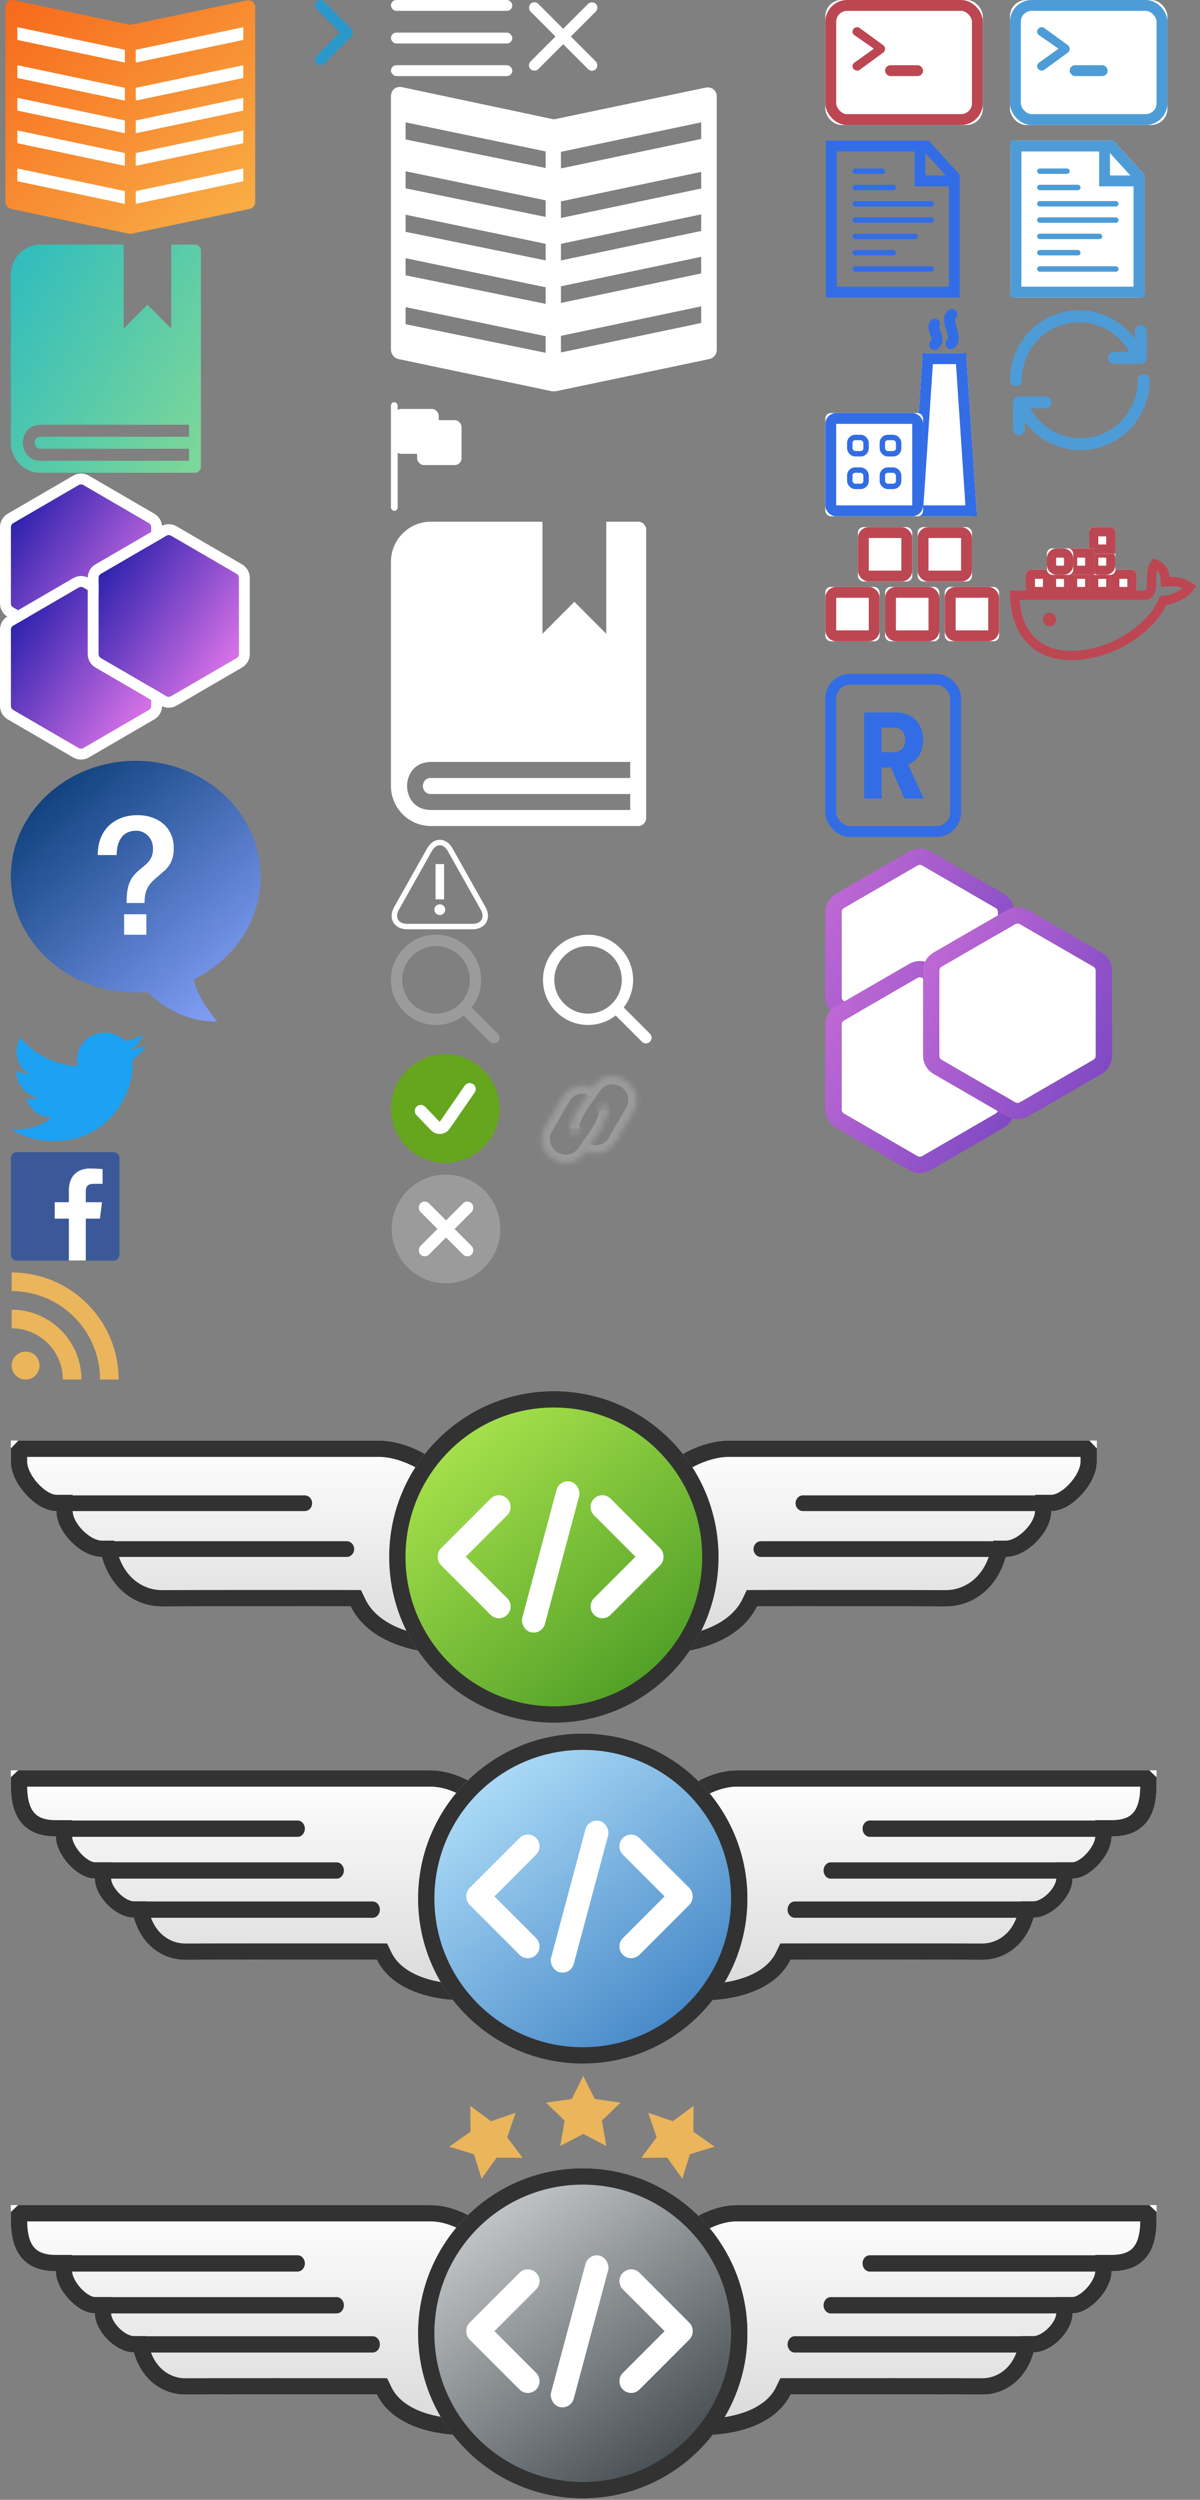 <?xml version="1.0" encoding="UTF-8"?>
<svg width="221px" height="460px" viewBox="0 0 221 460" version="1.1" xmlns="http://www.w3.org/2000/svg" xmlns:xlink="http://www.w3.org/1999/xlink">
    <rect x="0" y="0" width="221" height="460" fill="#808080" stroke="none"/>
    <!-- Generator: Sketch 46.2 (44496) - http://www.bohemiancoding.com/sketch -->
    <title>Group 3</title>
    <desc>Created with Sketch.</desc>
    <defs>
        <linearGradient x1="149.866%" y1="156.928%" x2="6.309%" y2="0%" id="linearGradient-1">
            <stop stop-color="#FAD961" offset="0%"></stop>
            <stop stop-color="#F76B1C" offset="100%"></stop>
        </linearGradient>
        <linearGradient x1="0%" y1="15.278%" x2="100%" y2="84.722%" id="linearGradient-2">
            <stop stop-color="#33BDBC" offset="0%"></stop>
            <stop stop-color="#7AD699" offset="100%"></stop>
        </linearGradient>
        <linearGradient x1="0%" y1="4.08%" x2="80.439%" y2="95.92%" id="linearGradient-3">
            <stop stop-color="#01356D" offset="0%"></stop>
            <stop stop-color="#7F9CF3" offset="100%"></stop>
        </linearGradient>
        <linearGradient x1="11.823%" y1="37.5%" x2="94.182%" y2="59.247%" id="linearGradient-4">
            <stop stop-color="#3023AE" offset="0%"></stop>
            <stop stop-color="#D571E6" offset="100%"></stop>
        </linearGradient>
        <linearGradient x1="11.823%" y1="12.319%" x2="94.182%" y2="77.875%" id="linearGradient-5">
            <stop stop-color="#3023AE" offset="0%"></stop>
            <stop stop-color="#D571E6" offset="100%"></stop>
        </linearGradient>
        <linearGradient x1="50%" y1="0%" x2="50%" y2="100%" id="linearGradient-6">
            <stop stop-color="#FFFFFF" offset="0%"></stop>
            <stop stop-color="#D8D8D8" offset="100%"></stop>
        </linearGradient>
        <linearGradient x1="10.574%" y1="37.5%" x2="91.484%" y2="62.5%" id="linearGradient-7">
            <stop stop-color="#B4EC51" offset="0%"></stop>
            <stop stop-color="#429321" offset="100%"></stop>
        </linearGradient>
        <linearGradient x1="10.574%" y1="0.58%" x2="91.484%" y2="99.42%" id="linearGradient-8">
            <stop stop-color="#B4EC51" offset="0%"></stop>
            <stop stop-color="#429321" offset="100%"></stop>
        </linearGradient>
        <linearGradient x1="90.998%" y1="62.5%" x2="10.049%" y2="37.5%" id="linearGradient-9">
            <stop stop-color="#3479BF" offset="0%"></stop>
            <stop stop-color="#BDE9FF" offset="100%"></stop>
        </linearGradient>
        <linearGradient x1="90.998%" y1="99.873%" x2="10.049%" y2="0.127%" id="linearGradient-10">
            <stop stop-color="#3479BF" offset="0%"></stop>
            <stop stop-color="#BDE9FF" offset="100%"></stop>
        </linearGradient>
        <linearGradient x1="89.955%" y1="62.5%" x2="14.933%" y2="37.5%" id="linearGradient-11">
            <stop stop-color="#313A3F" offset="0%"></stop>
            <stop stop-color="#D5D7D8" offset="100%"></stop>
        </linearGradient>
        <linearGradient x1="89.955%" y1="99.873%" x2="14.933%" y2="0.127%" id="linearGradient-12">
            <stop stop-color="#313A3F" offset="0%"></stop>
            <stop stop-color="#D5D7D8" offset="100%"></stop>
        </linearGradient>
        <linearGradient x1="230.326%" y1="159.923%" x2="-18.642%" y2="11.057%" id="linearGradient-13">
            <stop stop-color="#3023AE" offset="0%"></stop>
            <stop stop-color="#C86DD7" offset="100%"></stop>
        </linearGradient>
        <path d="M12.839,5.347 C12.839,5.332 12.839,5.317 12.839,5.302 L10.492,1.371 C9.789,0.965 9.023,0.771 8.271,0.771 L8.261,0.771 C6.781,0.772 5.359,1.52 4.582,2.866 L1.332,8.495 C0.158,10.528 0.902,13.155 2.992,14.362 C5.083,15.569 7.73,14.9 8.903,12.867 C10.142,11.147 10.96,9.962 11.356,9.312 C12.466,7.492 12.838,6.349 12.839,5.355 L12.839,5.347 L12.839,5.347 Z" id="path-14"></path>
        <path d="M1.1,1.943 C1.514,1.943 1.85,1.597 1.85,1.171 C1.85,0.745 1.514,0.143 1.1,0.143 C0.686,0.143 0.35,0.745 0.35,1.171 C0.35,1.597 0.686,1.943 1.1,1.943 Z" id="path-16"></path>
        <path d="M12.225,4.422 C12.223,2.926 11.424,1.456 10.008,0.638 C7.917,-0.569 5.27,0.1 4.097,2.133 C2.858,3.853 2.04,5.038 1.644,5.688 C0.514,7.541 0.149,8.691 0.161,9.698 L2.508,13.629 C3.211,14.035 3.978,14.229 4.73,14.229 L4.739,14.229 C6.219,14.228 7.641,13.48 8.418,12.134 L11.668,6.505 C12.045,5.853 12.224,5.14 12.225,4.433 L12.225,4.422 L12.225,4.422 Z" id="path-18"></path>
        <path d="M0.908,0.057 C0.494,0.057 0.158,0.403 0.158,0.829 C0.158,1.255 0.494,1.857 0.908,1.857 C1.323,1.857 1.658,1.255 1.658,0.829 C1.658,0.403 1.323,0.057 0.908,0.057 Z" id="path-20"></path>
    </defs>
    <g id="Page-1" stroke="none" stroke-width="1" fill="none" fill-rule="evenodd">
        <g id="Group-3" transform="translate(1, 0)">
            <g id="Group-2">
                <g id="main_spritesheet">
                    <g id="Group-12" fill-rule="nonzero">
                        <path d="M44.467,0.088 L23,4.581 L1.533,0.023 C0.645,-0.128 0,0.473 0,1.326 L0,37.14 C0,37.726 0.447,38.312 1.022,38.442 L22.744,43 L22.744,43 C22.895,43 23.091,43 23.256,43 L23.256,43 L44.978,38.442 C45.552,38.312 46,37.791 46,37.14 L46,1.326 C46,0.557 45.36,-0.063 44.467,0.088 Z" id="Shape" fill="url(#linearGradient-1)"></path>
                        <g id="Group-5" transform="translate(24, 5)" fill="#FFFFFF">
                            <polygon id="Path" points="19.806 15.35 0 19.517 0 17.167 19.806 13"></polygon>
                            <polygon id="Path-Copy-3" points="19.806 21.35 0 25.517 0 23.167 19.806 19"></polygon>
                            <polygon id="Path-Copy-4" points="19.806 28.35 0 32.517 0 30.167 19.806 26"></polygon>
                            <polygon id="Path-Copy" points="19.806 9.35 0 13.517 0 11.167 19.806 7"></polygon>
                            <polygon id="Path-Copy-2" points="19.806 2.35 0 6.517 0 4.167 19.806 0"></polygon>
                        </g>
                        <g id="Group-5" transform="translate(12, 21.5) scale(-1, 1) translate(-12, -21.5) translate(2, 5)" fill="#FFFFFF">
                            <polygon id="Path" points="19.806 15.35 0 19.517 0 17.167 19.806 13"></polygon>
                            <polygon id="Path-Copy-3" points="19.806 21.35 0 25.517 0 23.167 19.806 19"></polygon>
                            <polygon id="Path-Copy-4" points="19.806 28.35 0 32.517 0 30.167 19.806 26"></polygon>
                            <polygon id="Path-Copy" points="19.806 9.35 0 13.517 0 11.167 19.806 7"></polygon>
                            <polygon id="Path-Copy-2" points="19.806 2.35 0 6.517 0 4.167 19.806 0"></polygon>
                        </g>
                    </g>
                    <path d="M34.906,45 L30.531,45 L30.531,60.474 L26.156,56.053 L21.781,60.474 L21.781,45 L6.469,45 C3.461,45 1,47.487 1,50.526 L1,81.474 C1,84.513 3.461,87 6.469,87 L34.906,87 C35.508,87 36,86.503 36,85.895 C36,75.877 36,69.206 36,46.105 C36,45.497 35.508,45 34.906,45 Z M33.812,80.368 L6.469,80.368 C5.023,80.368 5.021,82.579 6.469,82.579 L33.812,82.579 L33.812,84.789 L6.469,84.789 C2.133,84.789 2.125,78.158 6.469,78.158 L33.812,78.158 L33.812,80.368 Z" id="Shape" fill="url(#linearGradient-2)" fill-rule="nonzero"></path>
                    <g id="Group-4" transform="translate(1, 140)" fill-rule="nonzero">
                        <path d="M46,21.329 C46,9.55 35.702,0 23,0 C10.297,0 0,9.55 0,21.329 C0,33.109 10.297,42.658 23,42.658 C23.735,42.658 24.46,42.623 25.177,42.56 C27.388,44.743 31.764,48.037 38.025,48 C38.025,48 34.181,43.581 33.727,40.196 C41.024,36.621 46,29.516 46,21.329" id="Path" fill="url(#linearGradient-3)"></path>
                        <path d="M20.86,28.238 L24.956,28.238 L24.956,32 L20.86,32 L20.86,28.238 Z M16,17.343 C16,16.24 16.168,15.237 16.504,14.334 C16.841,13.431 17.33,12.658 17.972,12.016 C18.614,11.374 19.388,10.878 20.295,10.527 C21.202,10.176 22.215,10 23.336,10 C24.274,10 25.145,10.135 25.95,10.406 C26.755,10.677 27.458,11.068 28.059,11.58 C28.66,12.092 29.134,12.729 29.48,13.491 C29.827,14.254 30,15.116 30,16.079 C30,16.782 29.924,17.389 29.771,17.9 C29.618,18.412 29.414,18.853 29.159,19.224 C28.905,19.596 28.614,19.927 28.288,20.218 C27.962,20.508 27.636,20.794 27.31,21.075 C26.923,21.396 26.566,21.707 26.24,22.008 C25.914,22.309 25.629,22.645 25.384,23.016 C25.14,23.388 24.951,23.824 24.819,24.326 C24.686,24.827 24.62,25.439 24.62,26.161 L21.319,26.161 C21.319,25.279 21.365,24.531 21.456,23.919 C21.548,23.307 21.696,22.771 21.9,22.309 C22.103,21.848 22.353,21.441 22.648,21.09 C22.944,20.739 23.295,20.393 23.703,20.052 C24.029,19.771 24.34,19.51 24.635,19.269 C24.931,19.029 25.196,18.763 25.43,18.472 C25.664,18.181 25.848,17.855 25.98,17.494 C26.113,17.133 26.179,16.701 26.179,16.2 C26.179,15.598 26.072,15.081 25.858,14.65 C25.644,14.218 25.384,13.872 25.079,13.611 C24.773,13.351 24.447,13.16 24.1,13.04 C23.754,12.919 23.448,12.859 23.183,12.859 C21.92,12.859 20.988,13.265 20.386,14.078 C19.785,14.891 19.485,15.979 19.485,17.343 L16,17.343 Z" id="?" fill="#FFFFFF"></path>
                    </g>
                    <g id="Group-2" transform="translate(0, 88)">
                        <g id="Polygon">
                            <g id="path-5-link" transform="translate(1, 1)" fill="url(#linearGradient-5)">
                                <path d="M13.356,0.252 L25.417,7.261 L25.417,7.261 C25.682,7.416 25.845,7.699 25.845,8.006 L25.845,22.036 L25.845,22.036 C25.845,22.342 25.682,22.626 25.417,22.78 L13.356,29.79 L13.356,29.79 C13.088,29.946 12.757,29.946 12.49,29.79 L0.429,22.78 L0.429,22.78 C0.163,22.626 1.59872116e-14,22.342 1.33226763e-14,22.036 L3.55271368e-15,8.006 L3.55271368e-15,8.006 C3.55271368e-15,7.699 0.163,7.416 0.429,7.261 L12.49,0.252 L12.49,0.252 C12.757,0.096 13.088,0.096 13.356,0.252 Z" id="path-5"></path>
                            </g>
                            <path d="M14.858,0.387 L26.919,7.397 C27.493,7.73 27.845,8.343 27.845,9.006 L27.845,23.036 C27.845,23.699 27.493,24.312 26.919,24.645 L14.858,31.655 C14.28,31.991 13.566,31.991 12.987,31.655 L0.926,24.645 C0.353,24.312 0,23.699 0,23.036 L0,9.006 C0,8.343 0.353,7.73 0.926,7.397 L12.987,0.387 C13.566,0.051 14.28,0.051 14.858,0.387 Z" id="Shape" stroke="#FFFFFF" stroke-width="2"></path>
                        </g>
                        <g id="Polygon-Copy-2" transform="translate(0, 18)">
                            <g id="path-6-link" transform="translate(1, 1)" fill="url(#linearGradient-5)">
                                <path d="M13.356,1.114 L25.417,8.124 L25.417,8.124 C25.682,8.278 25.845,8.562 25.845,8.869 L25.845,22.898 L25.845,22.898 C25.845,23.205 25.682,23.489 25.417,23.643 L13.356,30.653 L13.356,30.653 C13.088,30.809 12.757,30.809 12.49,30.653 L0.429,23.643 L0.429,23.643 C0.163,23.489 1.19904087e-14,23.205 1.19904087e-14,22.898 L3.55271368e-15,8.869 L3.99680289e-15,8.869 C3.99680289e-15,8.562 0.163,8.278 0.429,8.124 L12.49,1.114 L12.49,1.114 C12.757,0.959 13.088,0.959 13.356,1.114 Z" id="path-6"></path>
                            </g>
                            <path d="M14.858,1.25 L26.919,8.26 C27.493,8.593 27.845,9.206 27.845,9.869 L27.845,23.898 C27.845,24.562 27.493,25.175 26.919,25.508 L14.858,32.518 C14.28,32.854 13.566,32.854 12.987,32.518 L0.926,25.508 C0.353,25.175 0,24.562 0,23.898 L0,9.869 C0,9.206 0.353,8.593 0.926,8.26 L12.987,1.25 C13.566,0.914 14.28,0.914 14.858,1.25 Z" id="Shape" stroke="#FFFFFF" stroke-width="2"></path>
                        </g>
                        <g id="Polygon-Copy" transform="translate(16, 9)">
                            <g id="path-7-link" transform="translate(1, 1)" fill="url(#linearGradient-5)">
                                <path d="M13.509,0.575 L25.571,7.584 L25.571,7.584 C25.836,7.739 25.999,8.022 25.999,8.329 L25.999,22.359 L25.999,22.359 C25.999,22.665 25.836,22.949 25.571,23.103 L13.509,30.113 L13.509,30.113 C13.242,30.269 12.911,30.269 12.644,30.113 L0.582,23.103 L0.582,23.103 C0.317,22.949 0.154,22.665 0.154,22.359 L0.154,8.329 L0.154,8.329 C0.154,8.022 0.317,7.739 0.582,7.584 L12.644,0.575 L12.644,0.575 C12.911,0.419 13.242,0.419 13.509,0.575 Z" id="path-7"></path>
                            </g>
                            <path d="M15.012,0.71 L27.073,7.72 C27.646,8.053 27.999,8.666 27.999,9.329 L27.999,23.359 C27.999,24.022 27.646,24.635 27.073,24.968 L15.012,31.978 C14.434,32.314 13.719,32.314 13.141,31.978 L1.08,24.968 C0.507,24.635 0.154,24.022 0.154,23.359 L0.154,9.329 C0.154,8.666 0.507,8.053 1.08,7.72 L13.141,0.71 C13.719,0.374 14.434,0.374 15.012,0.71 Z" id="Shape" stroke="#FFFFFF" stroke-width="2"></path>
                        </g>
                    </g>
                    <g id="Group-3" transform="translate(0, 256)">
                        <g id="Group" transform="translate(158, 29.085) scale(-1, 1) translate(-158, -29.085) translate(114, 9.085)">
                            <g id="Path-2-Copy" transform="translate(44.041, 20) scale(-1, 1) translate(-44.041, -20) translate(0.541, 0)">
                                <g id="path-9-link" fill="url(#linearGradient-6)">
                                    <path d="M86.54,0 C58.237,1.41751928e-13 23.314,0 18.798,0 C14.282,0 7.672,2.729 3.155,8.569 C10.348,16.763 9.693,14.451 0.001,39.046 C10.651,40.135 20.562,37.553 23.959,30.5 C28.669,30.479 58.153,30.5 58.782,30.521 C62.024,30.5 67.83,28.553 69.766,21.415 C73.637,21.415 78.154,16.87 78.153,12.979 C82.024,12.979 86.54,7.787 86.54,3.894 C86.54,3.461 86.54,3.245 86.54,3.245 C86.54,2.86 86.54,1.779 86.54,0 Z" id="path-9"></path>
                                </g>
                                <path d="M84.52,1.5 C78.771,1.5 78.084,1.5 70.937,1.5 L18.798,1.5 C14.442,1.5 8.954,4.141 5.123,8.537 C7.992,11.805 7.691,11.474 8.343,12.553 C9.346,14.21 9.674,15.811 9.397,17.858 C9.153,19.658 8.461,21.832 6.992,25.605 C6.495,26.881 3.766,33.646 2.143,37.714 C12.082,38.301 19.916,35.436 22.608,29.849 L23.015,29.004 L23.953,29 C28.521,28.98 58.147,28.999 58.773,29.021 C62.819,28.995 66.881,26.321 68.318,21.022 L68.618,19.915 L69.766,19.915 C72.806,19.915 76.654,16.044 76.653,12.979 L76.652,11.479 L78.153,11.479 C81.072,11.479 85.04,7.088 85.04,3.894 L85.04,3.245 C85.04,2.747 85.04,2.517 85.04,2.05 L84.52,1.5 Z" id="Shape" stroke="#323232" stroke-width="3"></path>
                            </g>
                            <path d="M62.871,18.521 L20.419,18.521 C19.671,18.521 19.065,19.168 19.065,19.966 C19.065,20.764 19.671,21.411 20.419,21.411 L62.871,21.411 C63.619,21.411 64.226,20.764 64.226,19.966 C64.226,19.168 63.619,18.521 62.871,18.521 Z" id="Path-3-Copy-3" fill="#323232" fill-rule="nonzero" transform="translate(41.645, 19.966) scale(-1, 1) translate(-41.645, -19.966) "></path>
                            <path d="M55.129,10.085 L12.677,10.085 C11.929,10.085 11.323,10.732 11.323,11.53 C11.323,12.328 11.929,12.975 12.677,12.975 L55.129,12.975 C55.877,12.975 56.484,12.328 56.484,11.53 C56.484,10.732 55.877,10.085 55.129,10.085 Z" id="Path-3-Copy-4" fill="#323232" fill-rule="nonzero" transform="translate(33.903, 11.53) scale(-1, 1) translate(-33.903, -11.53) "></path>
                        </g>
                        <g id="Group" transform="translate(0, 9.085)">
                            <g id="Path-2-Copy" transform="translate(44.039, 20) scale(-1, 1) translate(-44.039, -20) translate(0.539, 0)">
                                <g id="path-10-link" fill="url(#linearGradient-6)">
                                    <path d="M86.539,0 C58.236,1.41751928e-13 23.313,0 18.797,0 C14.281,0 7.671,2.729 3.155,8.569 C10.347,16.763 9.693,14.451 3.12638804e-13,39.046 C10.651,40.135 20.561,37.553 23.959,30.5 C28.668,30.479 58.152,30.5 58.781,30.521 C62.023,30.5 67.83,28.553 69.765,21.415 C73.636,21.415 78.153,16.87 78.152,12.979 C82.023,12.979 86.539,7.787 86.539,3.894 C86.539,3.461 86.539,3.245 86.539,3.245 C86.539,2.86 86.539,1.779 86.539,0 Z" id="path-10"></path>
                                </g>
                                <path d="M84.519,1.5 C78.77,1.5 78.083,1.5 70.936,1.5 L18.797,1.5 C14.441,1.5 8.954,4.141 5.122,8.537 C7.991,11.805 7.69,11.474 8.343,12.553 C9.346,14.21 9.673,15.811 9.396,17.858 C9.152,19.658 8.46,21.832 6.991,25.605 C6.494,26.881 3.765,33.646 2.142,37.714 C12.081,38.301 19.916,35.436 22.607,29.849 L23.014,29.004 L23.952,29 C28.521,28.98 58.146,28.999 58.772,29.021 C62.819,28.995 66.881,26.321 68.317,21.022 L68.618,19.915 L69.765,19.915 C72.805,19.915 76.653,16.044 76.652,12.979 L76.652,11.479 L78.152,11.479 C81.071,11.479 85.039,7.088 85.039,3.894 L85.039,3.245 C85.039,2.747 85.039,2.517 85.039,2.05 L84.519,1.5 Z" id="Shape" stroke="#323232" stroke-width="3"></path>
                            </g>
                            <path d="M62.871,18.521 L20.419,18.521 C19.671,18.521 19.065,19.168 19.065,19.966 C19.065,20.764 19.671,21.411 20.419,21.411 L62.871,21.411 C63.619,21.411 64.226,20.764 64.226,19.966 C64.226,19.168 63.619,18.521 62.871,18.521 Z" id="Path-3-Copy-3" fill="#323232" fill-rule="nonzero" transform="translate(41.645, 19.966) scale(-1, 1) translate(-41.645, -19.966) "></path>
                            <path d="M55.129,10.085 L12.677,10.085 C11.929,10.085 11.323,10.732 11.323,11.53 C11.323,12.328 11.929,12.975 12.677,12.975 L55.129,12.975 C55.877,12.975 56.484,12.328 56.484,11.53 C56.484,10.732 55.877,10.085 55.129,10.085 Z" id="Path-3-Copy-4" fill="#323232" fill-rule="nonzero" transform="translate(33.903, 11.53) scale(-1, 1) translate(-33.903, -11.53) "></path>
                        </g>
                        <g id="Oval" transform="translate(70, 0)">
                            <g id="path-12-link" fill="url(#linearGradient-8)">
                                <ellipse id="path-12" cx="31" cy="30.497" rx="30.32" ry="30.497"></ellipse>
                            </g>
                            <ellipse stroke="#323232" stroke-width="3" cx="31" cy="30.497" rx="28.82" ry="28.997"></ellipse>
                        </g>
                        <g id="Group-2" transform="translate(78.71, 15.574)" fill-rule="nonzero" fill="#FFFFFF">
                            <path d="M6.061,14.886 L13.694,7.254 C14.537,6.411 14.537,5.043 13.694,4.2 L13.694,4.2 L13.694,4.2 C12.85,3.357 11.483,3.357 10.639,4.2 L10.639,4.2 L1.531,13.309 C1.096,13.743 0.885,14.317 0.899,14.886 C0.885,15.456 1.096,16.029 1.531,16.464 L10.639,25.573 L10.639,25.573 C11.483,26.416 12.85,26.416 13.694,25.573 L13.694,25.573 L13.694,25.573 C14.537,24.729 14.537,23.362 13.694,22.518 L6.061,14.886 Z" id="Combined-Shape"></path>
                            <path d="M34.218,14.886 L41.85,7.254 C42.694,6.411 42.694,5.043 41.85,4.2 L41.85,4.2 L41.85,4.2 C41.007,3.357 39.639,3.357 38.796,4.2 L38.796,4.2 L29.687,13.309 C29.253,13.743 29.042,14.317 29.055,14.886 C29.042,15.456 29.253,16.029 29.687,16.464 L38.796,25.573 L38.796,25.573 C39.639,26.416 41.007,26.416 41.85,25.573 L41.85,25.573 L41.85,25.573 C42.694,24.729 42.694,23.362 41.85,22.518 L34.218,14.886 Z" id="Combined-Shape" transform="translate(35.769, 14.886) scale(-1, 1) translate(-35.769, -14.886) "></path>
                            <rect id="Rectangle-21" transform="translate(21.711, 14.926) rotate(15) translate(-21.711, -14.926) " x="19.552" y="0.591" width="4.319" height="28.668" rx="2.16"></rect>
                        </g>
                    </g>
                    <g id="Group-3-Copy" transform="translate(0, 319)">
                        <g id="Group" transform="translate(0, 6.766)">
                            <g id="Path-2-Copy" transform="translate(46.244, 21.5) scale(-1, 1) translate(-46.244, -21.5) translate(0.744, 0)">
                                <g id="path-13-link" fill="url(#linearGradient-6)">
                                    <path d="M90.744,0 C66.506,1.20704886e-13 17.263,0 13.396,0 C9.528,0 3.867,2.326 1.13686838e-13,7.305 C6.16,14.29 11.124,21.17 2.823,42.136 C11.944,43.065 20.431,40.864 23.34,34.851 C27.373,34.834 58.147,34.851 58.686,34.869 C61.462,34.851 66.434,33.191 68.092,27.106 C71.407,27.106 75.275,23.232 75.274,19.915 C78.589,19.915 82.456,15.489 82.456,12.17 C87.981,12.17 90.744,9.035 90.744,2.766 C90.744,2.438 90.744,1.516 90.744,0 Z" id="path-13"></path>
                                </g>
                                <path d="M88.806,1.5 C76.21,1.5 75.425,1.5 58.597,1.5 L13.396,1.5 C9.774,1.5 5.204,3.668 1.969,7.284 C5.704,11.649 7.476,14.742 8.309,19.202 C9.352,24.789 8.35,31.677 4.946,40.795 C13.248,41.222 19.757,38.813 21.99,34.198 L22.398,33.355 L23.334,33.351 C27.273,33.334 58.149,33.35 58.676,33.369 C62.052,33.347 65.442,31.126 66.644,26.712 L66.946,25.606 L68.092,25.606 C70.577,25.606 73.775,22.404 73.774,19.915 L73.774,18.415 L75.274,18.415 C77.651,18.415 80.956,14.775 80.956,12.17 L80.956,10.67 L82.456,10.67 C87.108,10.67 89.244,8.246 89.244,2.766 C89.244,2.405 89.244,2.209 89.244,1.914 L88.806,1.5 Z" id="Shape" stroke="#323232" stroke-width="3"></path>
                            </g>
                            <path d="M67.631,24.134 L26.083,24.134 C25.351,24.134 24.757,24.806 24.757,25.634 C24.757,26.462 25.351,27.134 26.083,27.134 L67.631,27.134 C68.363,27.134 68.957,26.462 68.957,25.634 C68.957,24.806 68.363,24.134 67.631,24.134 Z" id="Path-3-Copy-3" fill="#323232" fill-rule="nonzero" transform="translate(46.857, 25.634) scale(-1, 1) translate(-46.857, -25.634) "></path>
                            <path d="M61.004,16.934 L19.456,16.934 C18.724,16.934 18.13,17.606 18.13,18.434 C18.13,19.262 18.724,19.934 19.456,19.934 L61.004,19.934 C61.736,19.934 62.33,19.262 62.33,18.434 C62.33,17.606 61.736,16.934 61.004,16.934 Z" id="Path-3-Copy-4" fill="#323232" fill-rule="nonzero" transform="translate(40.23, 18.434) scale(-1, 1) translate(-40.23, -18.434) "></path>
                            <path d="M53.819,9.234 L12.271,9.234 C11.538,9.234 10.945,9.906 10.945,10.734 C10.945,11.562 11.538,12.234 12.271,12.234 L53.819,12.234 C54.551,12.234 55.145,11.562 55.145,10.734 C55.145,9.906 54.551,9.234 53.819,9.234 Z" id="Path-3-Copy-5" fill="#323232" fill-rule="nonzero" transform="translate(33.045, 10.734) scale(-1, 1) translate(-33.045, -10.734) "></path>
                        </g>
                        <g id="Group" transform="translate(167, 28.266) scale(-1, 1) translate(-167, -28.266) translate(121, 6.766)">
                            <g id="Path-2-Copy" transform="translate(46.244, 21.5) scale(-1, 1) translate(-46.244, -21.5) translate(0.744, 0)">
                                <g id="path-14-link" fill="url(#linearGradient-6)">
                                    <path d="M90.744,0 C66.506,1.20704886e-13 17.263,0 13.396,0 C9.528,0 3.867,2.326 1.13686838e-13,7.305 C6.16,14.29 11.124,21.17 2.823,42.136 C11.944,43.065 20.431,40.864 23.34,34.851 C27.373,34.834 58.147,34.851 58.686,34.869 C61.462,34.851 66.434,33.191 68.092,27.106 C71.407,27.106 75.275,23.232 75.274,19.915 C78.589,19.915 82.456,15.489 82.456,12.17 C87.981,12.17 90.744,9.035 90.744,2.766 C90.744,2.438 90.744,1.516 90.744,0 Z" id="path-14"></path>
                                </g>
                                <path d="M88.806,1.5 C76.21,1.5 75.425,1.5 58.597,1.5 L13.396,1.5 C9.774,1.5 5.204,3.668 1.969,7.284 C5.704,11.649 7.476,14.742 8.309,19.202 C9.352,24.789 8.35,31.677 4.946,40.795 C13.248,41.222 19.757,38.813 21.99,34.198 L22.398,33.355 L23.334,33.351 C27.273,33.334 58.149,33.35 58.676,33.369 C62.052,33.347 65.442,31.126 66.644,26.712 L66.946,25.606 L68.092,25.606 C70.577,25.606 73.775,22.404 73.774,19.915 L73.774,18.415 L75.274,18.415 C77.651,18.415 80.956,14.775 80.956,12.17 L80.956,10.67 L82.456,10.67 C87.108,10.67 89.244,8.246 89.244,2.766 C89.244,2.405 89.244,2.209 89.244,1.914 L88.806,1.5 Z" id="Shape" stroke="#323232" stroke-width="3"></path>
                            </g>
                            <path d="M67.631,24.134 L26.083,24.134 C25.351,24.134 24.757,24.806 24.757,25.634 C24.757,26.462 25.351,27.134 26.083,27.134 L67.631,27.134 C68.363,27.134 68.957,26.462 68.957,25.634 C68.957,24.806 68.363,24.134 67.631,24.134 Z" id="Path-3-Copy-3" fill="#323232" fill-rule="nonzero" transform="translate(46.857, 25.634) scale(-1, 1) translate(-46.857, -25.634) "></path>
                            <path d="M61.001,16.934 L19.453,16.934 C18.721,16.934 18.127,17.606 18.127,18.434 C18.127,19.262 18.721,19.934 19.453,19.934 L61.001,19.934 C61.733,19.934 62.327,19.262 62.327,18.434 C62.327,17.606 61.733,16.934 61.001,16.934 Z" id="Path-3-Copy-4" fill="#323232" fill-rule="nonzero" transform="translate(40.227, 18.434) scale(-1, 1) translate(-40.227, -18.434) "></path>
                            <path d="M53.819,9.234 L12.271,9.234 C11.538,9.234 10.945,9.906 10.945,10.734 C10.945,11.562 11.538,12.234 12.271,12.234 L53.819,12.234 C54.551,12.234 55.145,11.562 55.145,10.734 C55.145,9.906 54.551,9.234 53.819,9.234 Z" id="Path-3-Copy-5" fill="#323232" fill-rule="nonzero" transform="translate(33.045, 10.734) scale(-1, 1) translate(-33.045, -10.734) "></path>
                        </g>
                        <g id="Oval" transform="translate(76, 0)">
                            <g id="path-16-link" fill="url(#linearGradient-10)">
                                <ellipse id="path-16" cx="30.321" cy="30.36" rx="30.321" ry="30.36"></ellipse>
                            </g>
                            <ellipse stroke="#323232" stroke-width="3" cx="30.321" cy="30.36" rx="28.821" ry="28.86"></ellipse>
                        </g>
                        <g id="Group-2" transform="translate(84, 15)" fill-rule="nonzero" fill="#FFFFFF">
                            <path d="M6.053,14.961 L13.734,7.28 C14.579,6.435 14.579,5.066 13.734,4.221 L13.734,4.221 L13.734,4.221 C12.889,3.376 11.52,3.376 10.675,4.221 L10.675,4.221 L1.51,13.386 C1.077,13.82 0.866,14.392 0.877,14.961 C0.866,15.529 1.077,16.102 1.51,16.536 L10.675,25.7 C11.52,26.545 12.889,26.545 13.734,25.7 C14.579,24.856 14.579,23.486 13.734,22.641 L6.053,14.961 Z" id="Combined-Shape"></path>
                            <path d="M34.253,14.961 L41.934,7.28 C42.779,6.435 42.779,5.066 41.934,4.221 L41.934,4.221 L41.934,4.221 C41.089,3.376 39.72,3.376 38.875,4.221 L38.875,4.221 L29.71,13.386 C29.277,13.82 29.066,14.392 29.077,14.961 C29.066,15.529 29.277,16.102 29.71,16.536 L38.875,25.7 C39.72,26.545 41.089,26.545 41.934,25.7 L41.934,25.7 L41.934,25.7 C42.779,24.856 42.779,23.486 41.934,22.641 L34.253,14.961 Z" id="Combined-Shape" transform="translate(35.822, 14.961) scale(-1, 1) translate(-35.822, -14.961) "></path>
                            <rect id="Rectangle-21" transform="translate(21.743, 15) rotate(15) translate(-21.743, -15) " x="19.58" y="0.594" width="4.326" height="28.812" rx="2.163"></rect>
                        </g>
                    </g>
                    <g id="Group" transform="translate(1, 234)" fill-rule="nonzero" fill="#EBB55C">
                        <circle id="Oval" cx="2.718" cy="17.282" r="2.571"></circle>
                        <path d="M0.148,7.002 L0.148,10.428 C5.344,10.428 9.572,14.656 9.572,19.852 L12.999,19.852 C12.999,12.766 7.233,7.002 0.148,7.002 Z" id="Shape"></path>
                        <path d="M0.148,0.148 L0.148,3.575 C9.123,3.575 16.425,10.877 16.425,19.852 L19.852,19.852 C19.852,8.987 11.013,0.148 0.148,0.148 Z" id="Shape"></path>
                    </g>
                    <path d="M8.853,210 C18.287,210 23.449,202.303 23.449,195.64 C23.449,195.423 23.449,195.207 23.439,194.99 C24.439,194.281 25.31,193.386 26,192.372 C25.08,192.776 24.089,193.041 23.049,193.169 C24.109,192.549 24.92,191.555 25.31,190.374 C24.319,190.955 23.219,191.368 22.048,191.594 C21.108,190.61 19.778,190 18.307,190 C15.476,190 13.175,192.264 13.175,195.049 C13.175,195.443 13.225,195.827 13.305,196.201 C9.043,195.994 5.262,193.976 2.731,190.925 C2.291,191.673 2.04,192.539 2.04,193.465 C2.04,195.217 2.951,196.762 4.321,197.667 C3.481,197.638 2.691,197.411 2,197.037 C2,197.057 2,197.077 2,197.106 C2,199.547 3.771,201.594 6.112,202.057 C5.682,202.175 5.232,202.234 4.762,202.234 C4.431,202.234 4.111,202.205 3.801,202.146 C4.451,204.154 6.352,205.61 8.593,205.65 C6.832,207.008 4.621,207.815 2.22,207.815 C1.81,207.815 1.4,207.795 1,207.746 C3.261,209.163 5.962,210 8.853,210" id="Shape" fill="#1DA1F2" fill-rule="nonzero"></path>
                    <g id="Group-10" transform="translate(1, 212)" fill-rule="nonzero">
                        <polygon id="Fill-55" fill="#FFFFFF" points="4.314 19.937 18.758 19.937 18.758 2.157 4.314 2.157"></polygon>
                        <path d="M18.896,0 L1.104,0 C0.494,0 0,0.494 0,1.103 L0,18.874 C0,19.483 0.494,19.977 1.104,19.977 L10.683,19.977 L10.683,12.241 L8.076,12.241 L8.076,9.226 L10.683,9.226 L10.683,7.003 C10.683,4.422 12.26,3.017 14.565,3.017 C15.669,3.017 16.617,3.099 16.894,3.136 L16.894,5.833 L15.295,5.833 C14.042,5.833 13.8,6.428 13.8,7.301 L13.8,9.226 L16.788,9.226 L16.399,12.241 L13.8,12.241 L13.8,19.977 L18.896,19.977 C19.506,19.977 20,19.483 20,18.874 L20,1.103 C20,0.494 19.506,0 18.896,0" id="Fill-56" fill="#3B5998"></path>
                    </g>
                    <g id="Group-3-Copy-2" transform="translate(0, 382)">
                        <g id="Group" transform="translate(0, 23.766)">
                            <g id="Path-2-Copy" transform="translate(46.244, 21.5) scale(-1, 1) translate(-46.244, -21.5) translate(0.744, 0)">
                                <g id="path-17-link" fill="url(#linearGradient-6)">
                                    <path d="M90.744,0 C66.506,1.20704886e-13 17.263,0 13.396,0 C9.528,0 3.867,2.326 1.13686838e-13,7.305 C6.16,14.29 11.124,21.17 2.823,42.136 C11.944,43.065 20.431,40.864 23.34,34.851 C27.373,34.834 58.147,34.851 58.686,34.869 C61.462,34.851 66.434,33.191 68.092,27.106 C71.407,27.106 75.275,23.232 75.274,19.915 C78.589,19.915 82.456,15.489 82.456,12.17 C87.981,12.17 90.744,9.035 90.744,2.766 C90.744,2.438 90.744,1.516 90.744,0 Z" id="path-17"></path>
                                </g>
                                <path d="M88.806,1.5 C76.21,1.5 75.425,1.5 58.597,1.5 L13.396,1.5 C9.774,1.5 5.204,3.668 1.969,7.284 C5.704,11.649 7.476,14.742 8.309,19.202 C9.352,24.789 8.35,31.677 4.946,40.795 C13.248,41.222 19.757,38.813 21.99,34.198 L22.398,33.355 L23.334,33.351 C27.273,33.334 58.149,33.35 58.676,33.369 C62.052,33.347 65.442,31.126 66.644,26.712 L66.946,25.606 L68.092,25.606 C70.577,25.606 73.775,22.404 73.774,19.915 L73.774,18.415 L75.274,18.415 C77.651,18.415 80.956,14.775 80.956,12.17 L80.956,10.67 L82.456,10.67 C87.108,10.67 89.244,8.246 89.244,2.766 C89.244,2.405 89.244,2.209 89.244,1.914 L88.806,1.5 Z" id="Shape" stroke="#323232" stroke-width="3"></path>
                            </g>
                            <path d="M67.631,24.134 L26.083,24.134 C25.351,24.134 24.757,24.806 24.757,25.634 C24.757,26.462 25.351,27.134 26.083,27.134 L67.631,27.134 C68.363,27.134 68.957,26.462 68.957,25.634 C68.957,24.806 68.363,24.134 67.631,24.134 Z" id="Path-3-Copy-3" fill="#323232" fill-rule="nonzero" transform="translate(46.857, 25.634) scale(-1, 1) translate(-46.857, -25.634) "></path>
                            <path d="M61.004,16.934 L19.456,16.934 C18.724,16.934 18.13,17.606 18.13,18.434 C18.13,19.262 18.724,19.934 19.456,19.934 L61.004,19.934 C61.736,19.934 62.33,19.262 62.33,18.434 C62.33,17.606 61.736,16.934 61.004,16.934 Z" id="Path-3-Copy-4" fill="#323232" fill-rule="nonzero" transform="translate(40.23, 18.434) scale(-1, 1) translate(-40.23, -18.434) "></path>
                            <path d="M53.819,9.234 L12.271,9.234 C11.538,9.234 10.945,9.906 10.945,10.734 C10.945,11.562 11.538,12.234 12.271,12.234 L53.819,12.234 C54.551,12.234 55.145,11.562 55.145,10.734 C55.145,9.906 54.551,9.234 53.819,9.234 Z" id="Path-3-Copy-5" fill="#323232" fill-rule="nonzero" transform="translate(33.045, 10.734) scale(-1, 1) translate(-33.045, -10.734) "></path>
                        </g>
                        <g id="Group" transform="translate(167, 45.266) scale(-1, 1) translate(-167, -45.266) translate(121, 23.766)">
                            <g id="Path-2-Copy" transform="translate(46.244, 21.5) scale(-1, 1) translate(-46.244, -21.5) translate(0.744, 0)">
                                <g id="path-18-link" fill="url(#linearGradient-6)">
                                    <path d="M90.744,0 C66.506,1.20704886e-13 17.263,0 13.396,0 C9.528,0 3.867,2.326 1.13686838e-13,7.305 C6.16,14.29 11.124,21.17 2.823,42.136 C11.944,43.065 20.431,40.864 23.34,34.851 C27.373,34.834 58.147,34.851 58.686,34.869 C61.462,34.851 66.434,33.191 68.092,27.106 C71.407,27.106 75.275,23.232 75.274,19.915 C78.589,19.915 82.456,15.489 82.456,12.17 C87.981,12.17 90.744,9.035 90.744,2.766 C90.744,2.438 90.744,1.516 90.744,0 Z" id="path-18"></path>
                                </g>
                                <path d="M88.806,1.5 C76.21,1.5 75.425,1.5 58.597,1.5 L13.396,1.5 C9.774,1.5 5.204,3.668 1.969,7.284 C5.704,11.649 7.476,14.742 8.309,19.202 C9.352,24.789 8.35,31.677 4.946,40.795 C13.248,41.222 19.757,38.813 21.99,34.198 L22.398,33.355 L23.334,33.351 C27.273,33.334 58.149,33.35 58.676,33.369 C62.052,33.347 65.442,31.126 66.644,26.712 L66.946,25.606 L68.092,25.606 C70.577,25.606 73.775,22.404 73.774,19.915 L73.774,18.415 L75.274,18.415 C77.651,18.415 80.956,14.775 80.956,12.17 L80.956,10.67 L82.456,10.67 C87.108,10.67 89.244,8.246 89.244,2.766 C89.244,2.405 89.244,2.209 89.244,1.914 L88.806,1.5 Z" id="Shape" stroke="#323232" stroke-width="3"></path>
                            </g>
                            <path d="M67.631,24.134 L26.083,24.134 C25.351,24.134 24.757,24.806 24.757,25.634 C24.757,26.462 25.351,27.134 26.083,27.134 L67.631,27.134 C68.363,27.134 68.957,26.462 68.957,25.634 C68.957,24.806 68.363,24.134 67.631,24.134 Z" id="Path-3-Copy-3" fill="#323232" fill-rule="nonzero" transform="translate(46.857, 25.634) scale(-1, 1) translate(-46.857, -25.634) "></path>
                            <path d="M61.001,16.934 L19.453,16.934 C18.721,16.934 18.127,17.606 18.127,18.434 C18.127,19.262 18.721,19.934 19.453,19.934 L61.001,19.934 C61.733,19.934 62.327,19.262 62.327,18.434 C62.327,17.606 61.733,16.934 61.001,16.934 Z" id="Path-3-Copy-4" fill="#323232" fill-rule="nonzero" transform="translate(40.227, 18.434) scale(-1, 1) translate(-40.227, -18.434) "></path>
                            <path d="M53.819,9.234 L12.271,9.234 C11.538,9.234 10.945,9.906 10.945,10.734 C10.945,11.562 11.538,12.234 12.271,12.234 L53.819,12.234 C54.551,12.234 55.145,11.562 55.145,10.734 C55.145,9.906 54.551,9.234 53.819,9.234 Z" id="Path-3-Copy-5" fill="#323232" fill-rule="nonzero" transform="translate(33.045, 10.734) scale(-1, 1) translate(-33.045, -10.734) "></path>
                        </g>
                        <g id="Oval" transform="translate(76, 17)">
                            <g id="path-20-link" fill="url(#linearGradient-12)">
                                <ellipse id="path-20" cx="30.321" cy="30.36" rx="30.321" ry="30.36"></ellipse>
                            </g>
                            <ellipse stroke="#323232" stroke-width="3" cx="30.321" cy="30.36" rx="28.821" ry="28.86"></ellipse>
                        </g>
                        <g id="Group-2" transform="translate(84, 32)" fill-rule="nonzero" fill="#FFFFFF">
                            <path d="M6.053,14.961 L13.734,7.28 C14.579,6.435 14.579,5.066 13.734,4.221 L13.734,4.221 L13.734,4.221 C12.889,3.376 11.52,3.376 10.675,4.221 L10.675,4.221 L1.51,13.386 C1.077,13.82 0.866,14.392 0.877,14.961 C0.866,15.529 1.077,16.102 1.51,16.536 L10.675,25.7 C11.52,26.545 12.889,26.545 13.734,25.7 C14.579,24.856 14.579,23.486 13.734,22.641 L6.053,14.961 Z" id="Combined-Shape"></path>
                            <path d="M34.253,14.961 L41.934,7.28 C42.779,6.435 42.779,5.066 41.934,4.221 L41.934,4.221 L41.934,4.221 C41.089,3.376 39.72,3.376 38.875,4.221 L38.875,4.221 L29.71,13.386 C29.277,13.82 29.066,14.392 29.077,14.961 C29.066,15.529 29.277,16.102 29.71,16.536 L38.875,25.7 C39.72,26.545 41.089,26.545 41.934,25.7 L41.934,25.7 L41.934,25.7 C42.779,24.856 42.779,23.486 41.934,22.641 L34.253,14.961 Z" id="Combined-Shape" transform="translate(35.822, 14.961) scale(-1, 1) translate(-35.822, -14.961) "></path>
                            <rect id="Rectangle-21" transform="translate(21.743, 15) rotate(15) translate(-21.743, -15) " x="19.58" y="0.594" width="4.326" height="28.812" rx="2.163"></rect>
                        </g>
                        <g id="Group-4" transform="translate(79, 0)" fill-rule="nonzero" fill="#EBB55C">
                            <polygon id="Star" transform="translate(9.541, 11.258) rotate(-27) translate(-9.541, -11.258) " points="9.541 15.498 5.301 17.698 6.11 13.038 2.679 9.737 7.421 9.057 9.541 4.817 11.662 9.057 16.403 9.737 12.972 13.038 13.782 17.698"></polygon>
                            <polygon id="Star-Copy" points="27.417 10.681 23.176 12.882 23.986 8.221 20.555 4.92 25.297 4.24 27.417 0 29.538 4.24 34.279 4.92 30.848 8.221 31.658 12.882"></polygon>
                            <polygon id="Star-Copy-2" transform="translate(44.803, 11.258) rotate(27) translate(-44.803, -11.258) " points="44.803 15.498 40.562 17.698 41.372 13.038 37.941 9.737 42.682 9.057 44.803 4.817 46.923 9.057 51.665 9.737 48.234 13.038 49.044 17.698"></polygon>
                        </g>
                    </g>
                    <path d="M60.531,7.094 L64.796,2.817 C65.192,2.419 65.787,2.419 66.184,2.817 C66.581,3.215 66.581,3.812 66.184,4.209 L61.225,9.183 C61.027,9.382 60.729,9.482 60.531,9.482 C60.234,9.482 59.936,9.382 59.738,9.183 L54.779,4.209 C54.382,3.812 54.382,3.215 54.779,2.817 C55.176,2.419 55.771,2.419 56.167,2.817 L60.531,7.094 Z" id="back_arrow" fill="#2A98CB" fill-rule="nonzero" transform="translate(60.482, 6) rotate(-90) translate(-60.482, -6) "></path>
                    <g id="list_white" transform="translate(71, 0)" fill-rule="nonzero" fill="#FFFFFF">
                        <rect id="Rectangle-31" x="0" y="0" width="22.349" height="2" rx="1"></rect>
                        <rect id="Rectangle-31-Copy" x="0" y="6" width="22.349" height="2" rx="1"></rect>
                        <rect id="Rectangle-31-Copy-2" x="0" y="12" width="22.349" height="2" rx="1"></rect>
                    </g>
                    <g id="close" transform="translate(96, 0)" fill-rule="nonzero" fill="#FFFFFF">
                        <rect id="Rectangle-35" transform="translate(6.718, 6.718) rotate(-45) translate(-6.718, -6.718) " x="-1.782" y="5.718" width="17" height="2" rx="1"></rect>
                        <rect id="Rectangle-35-Copy" transform="translate(6.718, 6.718) rotate(45) translate(-6.718, -6.718) " x="-1.782" y="5.718" width="17" height="2" rx="1"></rect>
                    </g>
                    <g id="guides_header" transform="translate(71, 16)" fill-rule="nonzero" fill="#FFFFFF">
                        <path d="M58,0.115 C59.166,-0.082 60,0.726 60,1.726 L60,48.368 C60,49.216 59.416,49.894 58.667,50.064 L30.333,56 C30.119,56 29.863,56 29.667,56 L1.333,50.064 C0.583,49.894 0,49.131 0,48.368 L0,1.726 C0,0.616 0.841,-0.166 2,0.03 L30,5.967 L58,0.115 Z M57.138,26.502 L57.138,23.442 L31.304,28.869 L31.304,31.929 L57.138,26.502 Z M57.138,34.316 L57.138,31.256 L31.304,36.683 L31.304,39.743 L57.138,34.316 Z M57.138,43.432 L57.138,40.372 L31.304,45.799 L31.304,48.859 L57.138,43.432 Z M57.138,18.688 L57.138,15.628 L31.304,21.055 L31.304,24.115 L57.138,18.688 Z M57.138,9.572 L57.138,6.512 L31.304,11.939 L31.304,14.999 L57.138,9.572 Z M28.49,14.918 L28.49,11.864 L2.696,6.512 L2.696,9.659 L28.49,14.918 Z M28.49,23.918 L28.49,20.864 L2.696,15.512 L2.696,18.659 L28.49,23.918 Z M28.49,31.918 L28.49,28.864 L2.696,23.512 L2.696,26.659 L28.49,31.918 Z M28.49,39.918 L28.49,36.864 L2.696,31.512 L2.696,34.659 L28.49,39.918 Z M28.49,48.918 L28.49,45.864 L2.696,40.512 L2.696,43.659 L28.49,48.918 Z" id="Combined-Shape"></path>
                    </g>
                    <path d="M116.531,96 L110.656,96 L110.656,116.632 L104.781,110.737 L98.906,116.632 L98.906,96 L78.344,96 C74.305,96 71,99.316 71,103.368 L71,144.632 C71,148.684 74.305,152 78.344,152 L116.531,152 C117.339,152 118,151.337 118,150.526 C118,137.17 118,128.274 118,97.474 C118,96.663 117.339,96 116.531,96 Z M115.062,143.158 L78.344,143.158 C76.403,143.158 76.399,146.105 78.344,146.105 L115.062,146.105 L115.062,149.053 L78.344,149.053 C72.521,149.053 72.511,140.211 78.344,140.211 L115.062,140.211 L115.062,143.158 Z" id="docus_header" fill="#FFFFFF" fill-rule="nonzero"></path>
                    <g id="flag" transform="translate(71, 74)" fill-rule="nonzero" fill="#FFFFFF">
                        <rect id="Rectangle-22" x="0.619" y="1.25" width="8.182" height="8.261" rx="1.25"></rect>
                        <rect id="Rectangle-22-Copy" x="4.818" y="3.315" width="8.182" height="8.261" rx="1.25"></rect>
                        <rect id="Rectangle-10" x="0" y="0" width="1.238" height="20" rx="0.619"></rect>
                    </g>
                    <g id="warning" transform="translate(71, 155)">
                        <path d="M7.098,1.361 C8.097,-0.415 9.905,-0.411 10.902,1.361 L16.97,12.149 C17.965,13.918 17.033,15.5 15.007,15.5 L2.993,15.5 C0.961,15.5 0.037,13.915 1.03,12.149 L7.098,1.361 Z" id="Triangle" stroke="#FFFFFF"></path>
                        <path d="M9.785,6.892 L9.785,13.386 L8.215,13.386 L8.215,6.892 L9.785,6.892 Z M10,5 C10,5.135 9.973,5.262 9.918,5.38 C9.863,5.498 9.79,5.601 9.699,5.69 C9.609,5.778 9.502,5.849 9.38,5.902 C9.257,5.955 9.127,5.981 8.987,5.981 C8.852,5.981 8.725,5.955 8.604,5.902 C8.484,5.849 8.38,5.778 8.291,5.69 C8.203,5.601 8.132,5.498 8.079,5.38 C8.026,5.262 8,5.135 8,5 C8,4.861 8.026,4.73 8.079,4.608 C8.132,4.485 8.203,4.38 8.291,4.291 C8.38,4.203 8.484,4.132 8.604,4.079 C8.725,4.026 8.852,4 8.987,4 C9.127,4 9.257,4.026 9.38,4.079 C9.502,4.132 9.609,4.203 9.699,4.291 C9.79,4.38 9.863,4.485 9.918,4.608 C9.973,4.73 10,4.861 10,5 Z" id="i" fill="#FFFFFF" fill-rule="nonzero" transform="translate(9, 8.693) rotate(180) translate(-9, -8.693) "></path>
                    </g>
                    <path d="M90.694,190.218 L85.864,185.388 C88.39,182.133 88.161,177.419 85.174,174.432 C83.605,172.864 81.52,172 79.303,172 C77.085,172 75,172.864 73.432,174.432 C71.864,176 71,178.085 71,180.303 C71,182.521 71.864,184.606 73.432,186.174 C75,187.742 77.085,188.606 79.303,188.606 C81.169,188.606 82.939,187.993 84.388,186.865 L89.218,191.694 C89.422,191.898 89.689,192 89.956,192 C90.223,192 90.491,191.898 90.694,191.694 C91.102,191.286 91.102,190.626 90.694,190.218 Z M74.908,184.698 C73.734,183.524 73.087,181.963 73.087,180.303 C73.087,178.643 73.734,177.082 74.908,175.908 C76.082,174.734 77.643,174.087 79.303,174.087 C80.963,174.087 82.524,174.734 83.698,175.908 C86.121,178.331 86.121,182.274 83.698,184.697 C82.524,185.871 80.963,186.518 79.303,186.518 C77.643,186.518 76.082,185.872 74.908,184.698 Z" id="Shape" fill="#9B9B9B" fill-rule="nonzero"></path>
                    <g id="Error-Circle-Copy-3" transform="translate(81.142, 226.142) rotate(45) translate(-81.142, -226.142) translate(71.142, 216.142)" fill-rule="nonzero">
                        <circle id="Oval-6" fill="#9B9B9B" cx="10" cy="10" r="10"></circle>
                        <g id="Group-25" transform="translate(3.333, 3.333)" fill="#FFFFFF">
                            <rect id="Rectangle-17" x="5.556" y="0" width="2.222" height="13.333" rx="1.111"></rect>
                            <rect id="Rectangle-17" x="0" y="5.556" width="13.333" height="2.222" rx="1.111"></rect>
                        </g>
                    </g>
                    <g id="check" transform="translate(71, 194)">
                        <circle id="Oval" fill="#65A61E" fill-rule="nonzero" cx="10" cy="10" r="10"></circle>
                        <path d="M5.5,10.426 L8.178,13.213 L8.178,13.213 C8.603,13.655 9.306,13.669 9.749,13.244 C9.802,13.193 9.851,13.136 9.893,13.075 L14.5,6.41" id="Path-4" stroke="#FFFFFF" stroke-width="2.222" stroke-linecap="round"></path>
                    </g>
                    <g id="replicated-version" transform="translate(152, 125)">
                        <rect id="Rectangle-11" stroke="#326DE6" stroke-width="2" x="0" y="0" width="23" height="28" rx="3.529"></rect>
                        <path d="M17.122,21.941 L13.542,21.941 L11.092,16.219 L9.362,16.219 L9.362,21.941 L6.143,21.941 L6.143,6.105 L12.125,6.105 C15.056,6.105 17.002,8.194 17.002,11.115 C17.002,13.845 15.537,15.222 14.215,15.65 L17.122,21.941 Z M11.645,13.418 C12.894,13.418 13.711,12.539 13.711,11.162 C13.711,9.785 12.894,8.907 11.645,8.907 L9.362,8.907 L9.362,13.418 L11.645,13.418 Z" id="R-Copy-4" fill="#326DE6" fill-rule="nonzero"></path>
                    </g>
                    <g id="Ecosystem" transform="translate(151, 57)">
                        <g id="Rectangle-10" transform="translate(16, 8)">
                            <g id="path-21-link" fill="#FFFFFF">
                                <path d="M2.867,0 L8.996,0 L8.996,0 C9.522,0 9.958,0.408 9.993,0.933 L11.86,28.933 L11.86,28.933 C11.897,29.485 11.48,29.961 10.929,29.998 C10.907,29.999 10.884,30 10.862,30 L1,30 L1,30 C0.448,30 0,29.552 0,29 C0,28.978 0.001,28.956 0.002,28.933 L1.869,0.933 L1.869,0.933 C1.904,0.408 2.34,0 2.867,0 Z" id="path-21"></path>
                            </g>
                            <polygon id="Shape" stroke="#326DE6" stroke-width="2" points="2.867 1 1 29 10.862 29 8.996 1"></polygon>
                        </g>
                        <path d="M20.119,6.406 C21.45,5.137 19.519,3.993 20.119,2.651" id="Path-5" stroke="#326DE6" stroke-width="2" stroke-linecap="round"></path>
                        <path d="M23.119,6.24 C24.616,5.138 21.869,1.965 23.299,0.85" id="Path-5-Copy" stroke="#326DE6" stroke-width="2" stroke-linecap="round"></path>
                        <g id="Rectangle-12" transform="translate(0, 19)">
                            <g id="path-22-link" fill="#FFFFFF">
                                <rect id="path-22" x="0" y="0" width="18" height="19" rx="1"></rect>
                            </g>
                            <rect id="Rectangle-path" stroke="#326DE6" stroke-width="2" x="1" y="1" width="16" height="17" rx="1"></rect>
                        </g>
                        <g id="Rectangle-13" transform="translate(4, 23)">
                            <g id="path-23-link" fill="#FFFFFF">
                                <rect id="path-23" x="0" y="0" width="4" height="4" rx="1"></rect>
                            </g>
                            <rect id="Rectangle-path" stroke="#326DE6" x="0.5" y="0.5" width="3" height="3" rx="1"></rect>
                        </g>
                        <g id="Rectangle-13-Copy-2" transform="translate(4, 29)">
                            <g id="path-24-link" fill="#FFFFFF">
                                <rect id="path-24" x="0" y="0" width="4" height="4" rx="1"></rect>
                            </g>
                            <rect id="Rectangle-path" stroke="#326DE6" x="0.5" y="0.5" width="3" height="3" rx="1"></rect>
                        </g>
                        <g id="Rectangle-13-Copy" transform="translate(10, 23)">
                            <g id="path-25-link" fill="#FFFFFF">
                                <rect id="path-25" x="0" y="0" width="4" height="4" rx="1"></rect>
                            </g>
                            <rect id="Rectangle-path" stroke="#326DE6" x="0.5" y="0.5" width="3" height="3" rx="1"></rect>
                        </g>
                        <g id="Rectangle-13-Copy-3" transform="translate(10, 29)">
                            <g id="path-26-link" fill="#FFFFFF">
                                <rect id="path-26" x="0" y="0" width="4" height="4" rx="1"></rect>
                            </g>
                            <rect id="Rectangle-path" stroke="#326DE6" x="0.5" y="0.5" width="3" height="3" rx="1"></rect>
                        </g>
                    </g>
                    <g id="Custom-Checks-icon" transform="translate(152, 26)">
                        <polyline id="Path-4" stroke="#326DE6" stroke-width="2" points="16.422 0.122 16.422 7.291 22.156 7.291"></polyline>
                        <polygon id="Path-7" stroke="#326DE6" stroke-width="2" points="17.6 0.878 0.103 0.878 0.103 27.752 22.76 27.752 22.76 6.546"></polygon>
                        <rect id="Rectangle-14" fill="#326DE6" fill-rule="nonzero" x="4" y="8" width="8" height="1" rx="0.5"></rect>
                        <rect id="Rectangle-14-Copy-6" fill="#326DE6" fill-rule="nonzero" x="4" y="5" width="6" height="1" rx="0.5"></rect>
                        <rect id="Rectangle-14-Copy" fill="#326DE6" fill-rule="nonzero" x="4" y="11" width="15" height="1" rx="0.5"></rect>
                        <rect id="Rectangle-14-Copy-2" fill="#326DE6" fill-rule="nonzero" x="4" y="14" width="15" height="1" rx="0.5"></rect>
                        <rect id="Rectangle-14-Copy-5" fill="#326DE6" fill-rule="nonzero" x="4" y="23" width="15" height="1" rx="0.5"></rect>
                        <rect id="Rectangle-14-Copy-3" fill="#326DE6" fill-rule="nonzero" x="4" y="17" width="12" height="1" rx="0.5"></rect>
                        <rect id="Rectangle-14-Copy-4" fill="#326DE6" fill-rule="nonzero" x="4" y="20" width="8" height="1" rx="0.5"></rect>
                    </g>
                    <g id="Containers" transform="translate(151, 97)">
                        <g id="Rectangle-9" transform="translate(0, 11)">
                            <g id="path-27-link" fill="#FFFFFF">
                                <rect id="path-27" x="0" y="0" width="10" height="10" rx="1"></rect>
                            </g>
                            <rect id="Rectangle-path" stroke="#BC4752" stroke-width="2" x="1" y="1" width="8" height="8" rx="1"></rect>
                        </g>
                        <g id="Rectangle-9-Copy" transform="translate(11, 11)">
                            <g id="path-28-link" fill="#FFFFFF">
                                <rect id="path-28" x="0" y="0" width="10" height="10" rx="1"></rect>
                            </g>
                            <rect id="Rectangle-path" stroke="#BC4752" stroke-width="2" x="1" y="1" width="8" height="8" rx="1"></rect>
                        </g>
                        <g id="Rectangle-9-Copy-2" transform="translate(22, 11)">
                            <g id="path-29-link" fill="#FFFFFF">
                                <rect id="path-29" x="0" y="0" width="10" height="10" rx="1"></rect>
                            </g>
                            <rect id="Rectangle-path" stroke="#BC4752" stroke-width="2" x="1" y="1" width="8" height="8" rx="1"></rect>
                        </g>
                        <g id="Rectangle-9-Copy-3" transform="translate(6, 0)">
                            <g id="path-30-link" fill="#FFFFFF">
                                <rect id="path-30" x="0" y="0" width="10" height="10" rx="1"></rect>
                            </g>
                            <rect id="Rectangle-path" stroke="#BC4752" stroke-width="2" x="1" y="1" width="8" height="8" rx="1"></rect>
                        </g>
                        <g id="Rectangle-9-Copy-4" transform="translate(17, 0)">
                            <g id="path-31-link" fill="#FFFFFF">
                                <rect id="path-31" x="0" y="0" width="10" height="10" rx="1"></rect>
                            </g>
                            <rect id="Rectangle-path" stroke="#BC4752" stroke-width="2" x="1" y="1" width="8" height="8" rx="1"></rect>
                        </g>
                    </g>
                    <g id="Docker" transform="translate(185, 97)">
                        <g id="Group-23" transform="translate(2.914, 0)">
                            <g id="Rectangle-16" transform="translate(0, 7)">
                                <g id="path-32-link" fill="#FFFFFF">
                                    <path d="M0.983,0.816 L4.857,0.816 L4.857,5.701 L0,5.701 L0,1.799 L1.11022302e-16,1.799 C4.45371888e-17,1.256 0.44,0.816 0.983,0.816 Z" id="path-32"></path>
                                </g>
                                <path d="M0.85,4.851 L4.007,4.851 L4.007,1.666 L0.983,1.666 C0.91,1.666 0.85,1.726 0.85,1.799 L0.85,4.851 Z" id="Shape" stroke="#BC4752" stroke-width="1.7"></path>
                            </g>
                            <g id="Rectangle-16-Copy" transform="translate(3, 7)">
                                <g id="path-33-link" fill="#FFFFFF">
                                    <rect id="path-33" x="0.886" y="0.816" width="4.857" height="4.885"></rect>
                                </g>
                                <rect id="Rectangle-path" stroke="#BC4752" stroke-width="1.7" x="1.736" y="1.666" width="3.157" height="3.185"></rect>
                            </g>
                            <g id="Rectangle-16-Copy-2" transform="translate(7, 7)">
                                <g id="path-34-link" fill="#FFFFFF">
                                    <rect id="path-34" x="0.771" y="0.816" width="4.857" height="4.885"></rect>
                                </g>
                                <rect id="Rectangle-path" stroke="#BC4752" stroke-width="1.7" x="1.621" y="1.666" width="3.157" height="3.185"></rect>
                            </g>
                            <g id="Rectangle-16-Copy-3" transform="translate(11, 7)">
                                <g id="path-35-link" fill="#FFFFFF">
                                    <rect id="path-35" x="0.657" y="0.816" width="4.857" height="4.885"></rect>
                                </g>
                                <rect id="Rectangle-path" stroke="#BC4752" stroke-width="1.7" x="1.507" y="1.666" width="3.157" height="3.185"></rect>
                            </g>
                            <g id="Rectangle-16-Copy-4" transform="translate(15, 7)">
                                <g id="path-36-link" fill="#FFFFFF">
                                    <path d="M0.543,0.816 L4.417,0.816 L4.417,0.816 C4.96,0.816 5.4,1.256 5.4,1.799 L5.4,5.701 L0.543,5.701 L0.543,0.816 Z" id="path-36"></path>
                                </g>
                                <path d="M1.393,1.666 L1.393,4.851 L4.55,4.851 L4.55,1.799 C4.55,1.726 4.49,1.666 4.417,1.666 L1.393,1.666 Z" id="Shape" stroke="#BC4752" stroke-width="1.7"></path>
                            </g>
                            <g id="Rectangle-16-Copy-5" transform="translate(11, 3)">
                                <g id="path-37-link" fill="#FFFFFF">
                                    <rect id="path-37" x="0.657" y="0.908" width="4.857" height="4.885" rx="0.983"></rect>
                                </g>
                                <rect id="Rectangle-path" stroke="#BC4752" stroke-width="1.7" x="1.507" y="1.758" width="3.157" height="3.185" rx="0.983"></rect>
                            </g>
                            <g id="Rectangle-16-Copy-8" transform="translate(11, 0)">
                                <g id="path-38-link" fill="#FFFFFF">
                                    <path d="M1.64,0 L4.531,0 L4.531,1.11022302e-16 C5.074,1.1294632e-17 5.514,0.44 5.514,0.983 L5.514,4.885 L0.657,4.885 L0.657,0.983 L0.657,0.983 C0.657,0.44 1.097,2.10749973e-16 1.64,0 Z" id="path-38"></path>
                                </g>
                                <path d="M1.507,4.035 L4.664,4.035 L4.664,0.983 C4.664,0.91 4.605,0.85 4.531,0.85 L1.64,0.85 C1.567,0.85 1.507,0.91 1.507,0.983 L1.507,4.035 Z" id="Shape" stroke="#BC4752" stroke-width="1.7"></path>
                            </g>
                            <g id="Rectangle-16-Copy-6" transform="translate(7, 3)">
                                <g id="path-39-link" fill="#FFFFFF">
                                    <rect id="path-39" x="0.771" y="0.908" width="4.857" height="4.885"></rect>
                                </g>
                                <rect id="Rectangle-path" stroke="#BC4752" stroke-width="1.7" x="1.621" y="1.758" width="3.157" height="3.185"></rect>
                            </g>
                            <g id="Rectangle-16-Copy-7" transform="translate(3, 3)">
                                <g id="path-40-link" fill="#FFFFFF">
                                    <rect id="path-40" x="0.886" y="0.908" width="4.857" height="4.885" rx="0.983"></rect>
                                </g>
                                <rect id="Rectangle-path" stroke="#BC4752" stroke-width="1.7" x="1.736" y="1.758" width="3.157" height="3.185" rx="0.983"></rect>
                            </g>
                        </g>
                        <g id="Group-24" transform="translate(0, 5.862)">
                            <path d="M0.86,6.66 C1.162,16.189 7.948,19.527 16.757,16.901 C21.909,15.365 26.575,11.426 28.022,8.078 L28.223,7.612 L28.729,7.568 C29.805,7.475 31.151,6.902 32.16,6.142 C32.607,5.806 32.936,5.468 33.087,5.206 C33.09,5.2 33.094,5.195 33.097,5.19 C31.801,4.329 30.983,4.106 29.467,4.176 L28.628,4.215 L28.579,3.377 C28.513,2.254 27.652,1.23 26.717,0.901 C26.661,0.961 26.599,1.045 26.538,1.153 C26.274,1.617 26.107,2.343 26.107,3.327 C26.107,5.705 25.929,6.66 24.794,6.66 C7.578,6.66 6.82,6.66 0.86,6.66 Z" id="Path-21" stroke="#BC4752" stroke-width="1.7"></path>
                            <ellipse id="Oval-10" fill="#BC4752" fill-rule="nonzero" cx="7.286" cy="11.138" rx="1.214" ry="1.238"></ellipse>
                        </g>
                    </g>
                    <g id="Installation-Icon" transform="translate(151, 0)">
                        <g id="Rectangle-6">
                            <g id="path-41-link" fill="#FFFFFF">
                                <rect id="path-41" x="0" y="0" width="29" height="23" rx="3"></rect>
                            </g>
                            <rect id="Rectangle-path" stroke="#BC4752" stroke-width="2" x="1" y="1" width="27" height="21" rx="3"></rect>
                        </g>
                        <path d="M8.041,9.943 L10.595,6.257 C10.926,5.914 11.421,5.914 11.752,6.257 C12.083,6.6 12.083,7.114 11.752,7.457 L8.62,11.743 C8.455,11.914 8.207,12 8.041,12 C7.793,12 7.545,11.914 7.38,11.743 L4.248,7.457 C3.917,7.114 3.917,6.6 4.248,6.257 C4.579,5.914 5.074,5.914 5.405,6.257 L8.041,9.943 Z" id="down_arrow" fill="#BC4752" fill-rule="nonzero" transform="translate(8, 9) rotate(-90) translate(-8, -9) "></path>
                        <rect id="Rectangle-5" fill="#BC4752" fill-rule="nonzero" x="11" y="12" width="7" height="2" rx="1"></rect>
                    </g>
                    <g id="Custom-Checks-icon" transform="translate(185, 25)">
                        <g id="Path-7">
                            <g id="path-42-link" fill="#FFFFFF">
                                <path d="M19.042,0.878 L1.076,0.878 L1.076,0.878 C0.539,0.878 0.103,1.313 0.103,1.85 L0.103,28.779 L0.103,28.779 C0.103,29.316 0.539,29.752 1.076,29.752 L23.788,29.752 L23.788,29.752 C24.325,29.752 24.76,29.316 24.76,28.779 L24.76,7.158 L19.042,0.878 Z" id="path-42"></path>
                            </g>
                            <polygon id="Shape" stroke="#4D9CD7" stroke-width="2" points="18.6 1.878 1.103 1.878 1.103 28.752 23.76 28.752 23.76 7.546"></polygon>
                        </g>
                        <polyline id="Path-4" stroke="#4D9CD7" stroke-width="2" points="17.422 1.122 17.422 8.291 23.156 8.291"></polyline>
                        <rect id="Rectangle-14" fill="#4D9CD7" fill-rule="nonzero" x="5" y="9" width="8" height="1" rx="0.5"></rect>
                        <rect id="Rectangle-14-Copy-6" fill="#4D9CD7" fill-rule="nonzero" x="5" y="6" width="6" height="1" rx="0.5"></rect>
                        <rect id="Rectangle-14-Copy" fill="#4D9CD7" fill-rule="nonzero" x="5" y="12" width="15" height="1" rx="0.5"></rect>
                        <rect id="Rectangle-14-Copy-2" fill="#4D9CD7" fill-rule="nonzero" x="5" y="15" width="15" height="1" rx="0.5"></rect>
                        <rect id="Rectangle-14-Copy-5" fill="#4D9CD7" fill-rule="nonzero" x="5" y="24" width="15" height="1" rx="0.5"></rect>
                        <rect id="Rectangle-14-Copy-3" fill="#4D9CD7" fill-rule="nonzero" x="5" y="18" width="12" height="1" rx="0.5"></rect>
                        <rect id="Rectangle-14-Copy-4" fill="#4D9CD7" fill-rule="nonzero" x="5" y="21" width="8" height="1" rx="0.5"></rect>
                    </g>
                    <g id="Group" transform="translate(185, 57)" fill-rule="nonzero" fill="#4D9CD7">
                        <path d="M12.718,0.099 C5.699,0.099 -1.23978947e-05,5.878 -1.23978947e-05,12.962 C-0.006,13.357 0.202,13.724 0.543,13.923 C0.884,14.122 1.306,14.122 1.647,13.923 C1.988,13.724 2.195,13.357 2.189,12.962 C2.189,7.047 6.897,2.289 12.718,2.289 C16.684,2.289 20.153,4.494 21.955,7.762 L19.158,7.762 C18.763,7.757 18.396,7.964 18.197,8.305 C17.998,8.646 17.998,9.068 18.197,9.409 C18.396,9.75 18.763,9.957 19.158,9.952 L24.084,9.952 C24.689,9.952 25.179,9.462 25.179,8.857 L25.179,3.931 C25.184,3.634 25.068,3.349 24.858,3.139 C24.649,2.93 24.363,2.814 24.067,2.819 C23.777,2.823 23.5,2.943 23.298,3.152 C23.096,3.36 22.985,3.64 22.989,3.931 L22.989,5.316 C20.661,2.147 16.911,0.099 12.718,0.099 L12.718,0.099 Z M24.614,11.85 C24.324,11.855 24.047,11.975 23.845,12.183 C23.643,12.392 23.532,12.672 23.537,12.962 C23.537,18.877 18.829,23.636 13.009,23.636 C9.034,23.636 5.553,21.426 3.755,18.145 L6.568,18.145 C6.963,18.151 7.33,17.943 7.529,17.602 C7.728,17.261 7.728,16.84 7.529,16.499 C7.33,16.158 6.963,15.95 6.568,15.956 L1.642,15.956 C1.038,15.956 0.547,16.446 0.547,17.05 L0.547,21.977 C0.543,22.267 0.654,22.547 0.856,22.756 C1.058,22.964 1.335,23.084 1.625,23.089 C1.921,23.093 2.207,22.978 2.416,22.768 C2.626,22.559 2.741,22.273 2.737,21.977 L2.737,20.608 C5.065,23.78 8.815,25.825 13.009,25.825 C20.027,25.825 25.726,20.046 25.726,12.962 C25.731,12.666 25.615,12.381 25.406,12.171 C25.196,11.961 24.911,11.846 24.614,11.85 L24.614,11.85 Z" id="Shape"></path>
                    </g>
                    <g id="Installation-Icon" transform="translate(185, 0)">
                        <g id="Rectangle-6">
                            <g id="path-43-link" fill="#FFFFFF">
                                <rect id="path-43" x="0" y="0" width="29" height="23" rx="3"></rect>
                            </g>
                            <rect id="Rectangle-path" stroke="#4D9CD7" stroke-width="2" x="1" y="1" width="27" height="21" rx="3"></rect>
                        </g>
                        <path d="M8.041,9.943 L10.595,6.257 C10.926,5.914 11.421,5.914 11.752,6.257 C12.083,6.6 12.083,7.114 11.752,7.457 L8.62,11.743 C8.455,11.914 8.207,12 8.041,12 C7.793,12 7.545,11.914 7.38,11.743 L4.248,7.457 C3.917,7.114 3.917,6.6 4.248,6.257 C4.579,5.914 5.074,5.914 5.405,6.257 L8.041,9.943 Z" id="down_arrow" fill="#4D9CD7" fill-rule="nonzero" transform="translate(8, 9) rotate(-90) translate(-8, -9) "></path>
                        <rect id="Rectangle-5" fill="#4D9CD7" fill-rule="nonzero" x="11" y="12" width="7" height="2" rx="1"></rect>
                    </g>
                    <g id="Group-2" transform="translate(152, 157)">
                        <g id="Polygon">
                            <g id="path-45-link" transform="translate(2, 2)" fill="#FFFFFF">
                                <path d="M14.831,0.249 L28.37,8.076 L28.37,8.076 C28.636,8.23 28.8,8.514 28.8,8.822 L28.8,24.478 L28.8,24.478 C28.8,24.786 28.636,25.07 28.37,25.224 L14.831,33.051 L14.831,33.051 C14.564,33.205 14.236,33.205 13.969,33.051 L0.43,25.224 L0.43,25.224 C0.164,25.07 1.28785871e-14,24.786 1.28785871e-14,24.478 L3.99680289e-15,8.822 L3.55271368e-15,8.822 C2.66453526e-15,8.514 0.164,8.23 0.43,8.076 L13.969,0.249 L13.969,0.249 C14.236,0.095 14.564,0.095 14.831,0.249 Z" id="path-45"></path>
                            </g>
                            <path d="M17.582,0.951 L31.12,8.778 C31.85,9.2 32.3,9.979 32.3,10.822 L32.3,26.478 C32.3,27.321 31.85,28.1 31.12,28.522 L17.582,36.349 C16.851,36.772 15.949,36.772 15.218,36.349 L1.68,28.522 C0.95,28.1 0.5,27.321 0.5,26.478 L0.5,10.822 C0.5,9.979 0.95,9.2 1.68,8.778 L15.218,0.951 C15.949,0.528 16.851,0.528 17.582,0.951 Z" id="Shape" stroke="url(#linearGradient-13)" stroke-width="3"></path>
                        </g>
                        <g id="Polygon-Copy-2" transform="translate(0, 21)">
                            <g id="path-46-link" transform="translate(2, 1)" fill="#FFFFFF">
                                <path d="M14.831,0.949 L28.37,8.776 L28.37,8.776 C28.636,8.93 28.8,9.214 28.8,9.522 L28.8,25.178 L28.8,25.178 C28.8,25.486 28.636,25.77 28.37,25.924 L14.831,33.751 L14.831,33.751 C14.564,33.905 14.236,33.905 13.969,33.751 L0.43,25.924 L0.43,25.924 C0.164,25.77 1.687539e-14,25.486 1.55431223e-14,25.178 L3.99680289e-15,9.522 L4.4408921e-15,9.522 C4.4408921e-15,9.214 0.164,8.93 0.43,8.776 L13.969,0.949 L13.969,0.949 C14.236,0.795 14.564,0.795 14.831,0.949 Z" id="path-46"></path>
                            </g>
                            <path d="M17.582,0.651 L31.12,8.478 C31.85,8.9 32.3,9.679 32.3,10.522 L32.3,26.178 C32.3,27.021 31.85,27.8 31.12,28.222 L17.582,36.049 C16.851,36.472 15.949,36.472 15.218,36.049 L1.68,28.222 C0.95,27.8 0.5,27.021 0.5,26.178 L0.5,10.522 C0.5,9.679 0.95,8.9 1.68,8.478 L15.218,0.651 C15.949,0.228 16.851,0.228 17.582,0.651 Z" id="Shape" stroke="url(#linearGradient-13)" stroke-width="3"></path>
                        </g>
                        <g id="Polygon-Copy" transform="translate(18, 11)">
                            <g id="path-47-link" transform="translate(2, 1)" fill="#FFFFFF">
                                <path d="M14.831,1.049 L28.37,8.876 L28.37,8.876 C28.636,9.03 28.8,9.314 28.8,9.622 L28.8,25.278 L28.8,25.278 C28.8,25.586 28.636,25.87 28.37,26.024 L14.831,33.851 L14.831,33.851 C14.564,34.005 14.236,34.005 13.969,33.851 L0.43,26.024 L0.43,26.024 C0.164,25.87 0,25.586 0,25.278 L0,9.622 L0,9.622 C0,9.314 0.164,9.03 0.43,8.876 L13.969,1.049 L13.969,1.049 C14.236,0.895 14.564,0.895 14.831,1.049 Z" id="path-47"></path>
                            </g>
                            <path d="M17.582,0.751 L31.12,8.578 C31.85,9 32.3,9.779 32.3,10.622 L32.3,26.278 C32.3,27.121 31.85,27.9 31.12,28.322 L17.582,36.149 C16.851,36.572 15.949,36.572 15.218,36.149 L1.68,28.322 C0.95,27.9 0.5,27.121 0.5,26.278 L0.5,10.622 C0.5,9.779 0.95,9 1.68,8.578 L15.218,0.751 C15.949,0.328 16.851,0.328 17.582,0.751 Z" id="Shape" stroke="url(#linearGradient-13)" stroke-width="3"></path>
                        </g>
                    </g>
                </g>
            </g>
            <g id="Anchor" transform="translate(98, 198)">
                <path d="M12.839,6.302 C12.851,7.309 12.486,8.459 11.356,10.312 C10.96,10.962 10.142,12.147 8.903,13.867 C7.73,15.9 5.083,16.569 2.992,15.362 C0.902,14.155 0.158,11.528 1.332,9.495 L4.582,3.866 C5.755,1.833 8.402,1.164 10.492,2.371" id="Fill-1" fill-opacity="0" fill="#9B9B9B" fill-rule="nonzero"></path>
                <g id="Group-5" transform="translate(0, 1)">
                    <g id="Stroke-3-Clipped">
                        <mask id="mask-15" fill="white">
                            <use xlink:href="#path-14"></use>
                        </mask>
                        <g id="path-1"></g>
                        <path d="M12.839,5.302 C12.851,6.309 12.486,7.459 11.356,9.312 C10.96,9.962 10.142,11.147 8.903,12.867 C7.73,14.9 5.083,15.569 2.992,14.362 C0.902,13.155 0.158,10.528 1.332,8.495 L4.582,2.866 C5.755,0.833 8.402,0.164 10.492,1.371" id="Stroke-3" stroke="#9B9B9B" stroke-width="3" mask="url(#mask-15)"></path>
                    </g>
                </g>
                <g id="Group-8" transform="translate(11, 5)">
                    <g id="Fill-6-Clipped">
                        <mask id="mask-17" fill="white">
                            <use xlink:href="#path-16"></use>
                        </mask>
                        <g id="path-3"></g>
                        <polygon id="Fill-6" fill="#9B9B9B" fill-rule="nonzero" mask="url(#mask-17)" points="-4.65 6.943 6.85 6.943 6.85 -4.857 -4.65 -4.857"></polygon>
                    </g>
                </g>
                <path d="M6.161,9.698 C6.149,8.691 6.514,7.541 7.644,5.688 C8.04,5.038 8.858,3.853 10.097,2.133 C11.27,0.1 13.917,-0.569 16.008,0.638 C18.098,1.845 18.842,4.472 17.668,6.505 L14.418,12.134 C13.245,14.167 10.598,14.836 8.508,13.629" id="Fill-9" fill-opacity="0" fill="#D8D8D8" fill-rule="nonzero"></path>
                <g id="Group-13" transform="translate(6, 0)">
                    <g id="Stroke-11-Clipped">
                        <mask id="mask-19" fill="white">
                            <use xlink:href="#path-18"></use>
                        </mask>
                        <g id="path-5"></g>
                        <path d="M0.161,9.698 C0.149,8.691 0.514,7.541 1.644,5.688 C2.04,5.038 2.858,3.853 4.097,2.133 C5.27,0.1 7.917,-0.569 10.008,0.638 C12.098,1.845 12.842,4.472 11.668,6.505 L8.418,12.134 C7.245,14.167 4.598,14.836 2.508,13.629" id="Stroke-11" stroke="#9B9B9B" stroke-width="3" mask="url(#mask-19)"></path>
                    </g>
                </g>
                <g id="Group-16" transform="translate(6, 9)">
                    <g id="Fill-14-Clipped">
                        <mask id="mask-21" fill="white">
                            <use xlink:href="#path-20"></use>
                        </mask>
                        <g id="path-7"></g>
                        <polygon id="Fill-14" fill="#9B9B9B" fill-rule="nonzero" mask="url(#mask-21)" points="6.658 6.857 -4.842 6.857 -4.842 -4.943 6.658 -4.943"></polygon>
                    </g>
                </g>
            </g>
            <path d="M118.694,190.218 L113.864,185.388 C116.39,182.133 116.161,177.419 113.174,174.432 C111.605,172.864 109.52,172 107.303,172 C105.085,172 103,172.864 101.432,174.432 C99.864,176 99,178.085 99,180.303 C99,182.521 99.864,184.606 101.432,186.174 C103,187.742 105.085,188.606 107.303,188.606 C109.169,188.606 110.939,187.993 112.388,186.865 L117.218,191.694 C117.422,191.898 117.689,192 117.956,192 C118.223,192 118.491,191.898 118.694,191.694 C119.102,191.286 119.102,190.626 118.694,190.218 Z M102.908,184.698 C101.734,183.524 101.087,181.963 101.087,180.303 C101.087,178.643 101.734,177.082 102.908,175.908 C104.082,174.734 105.643,174.087 107.303,174.087 C108.963,174.087 110.524,174.734 111.698,175.908 C114.121,178.331 114.121,182.274 111.698,184.697 C110.524,185.871 108.963,186.518 107.303,186.518 C105.643,186.518 104.082,185.872 102.908,184.698 Z" id="Shape" fill="#FFFFFF" fill-rule="nonzero"></path>
        </g>
    </g>
</svg>